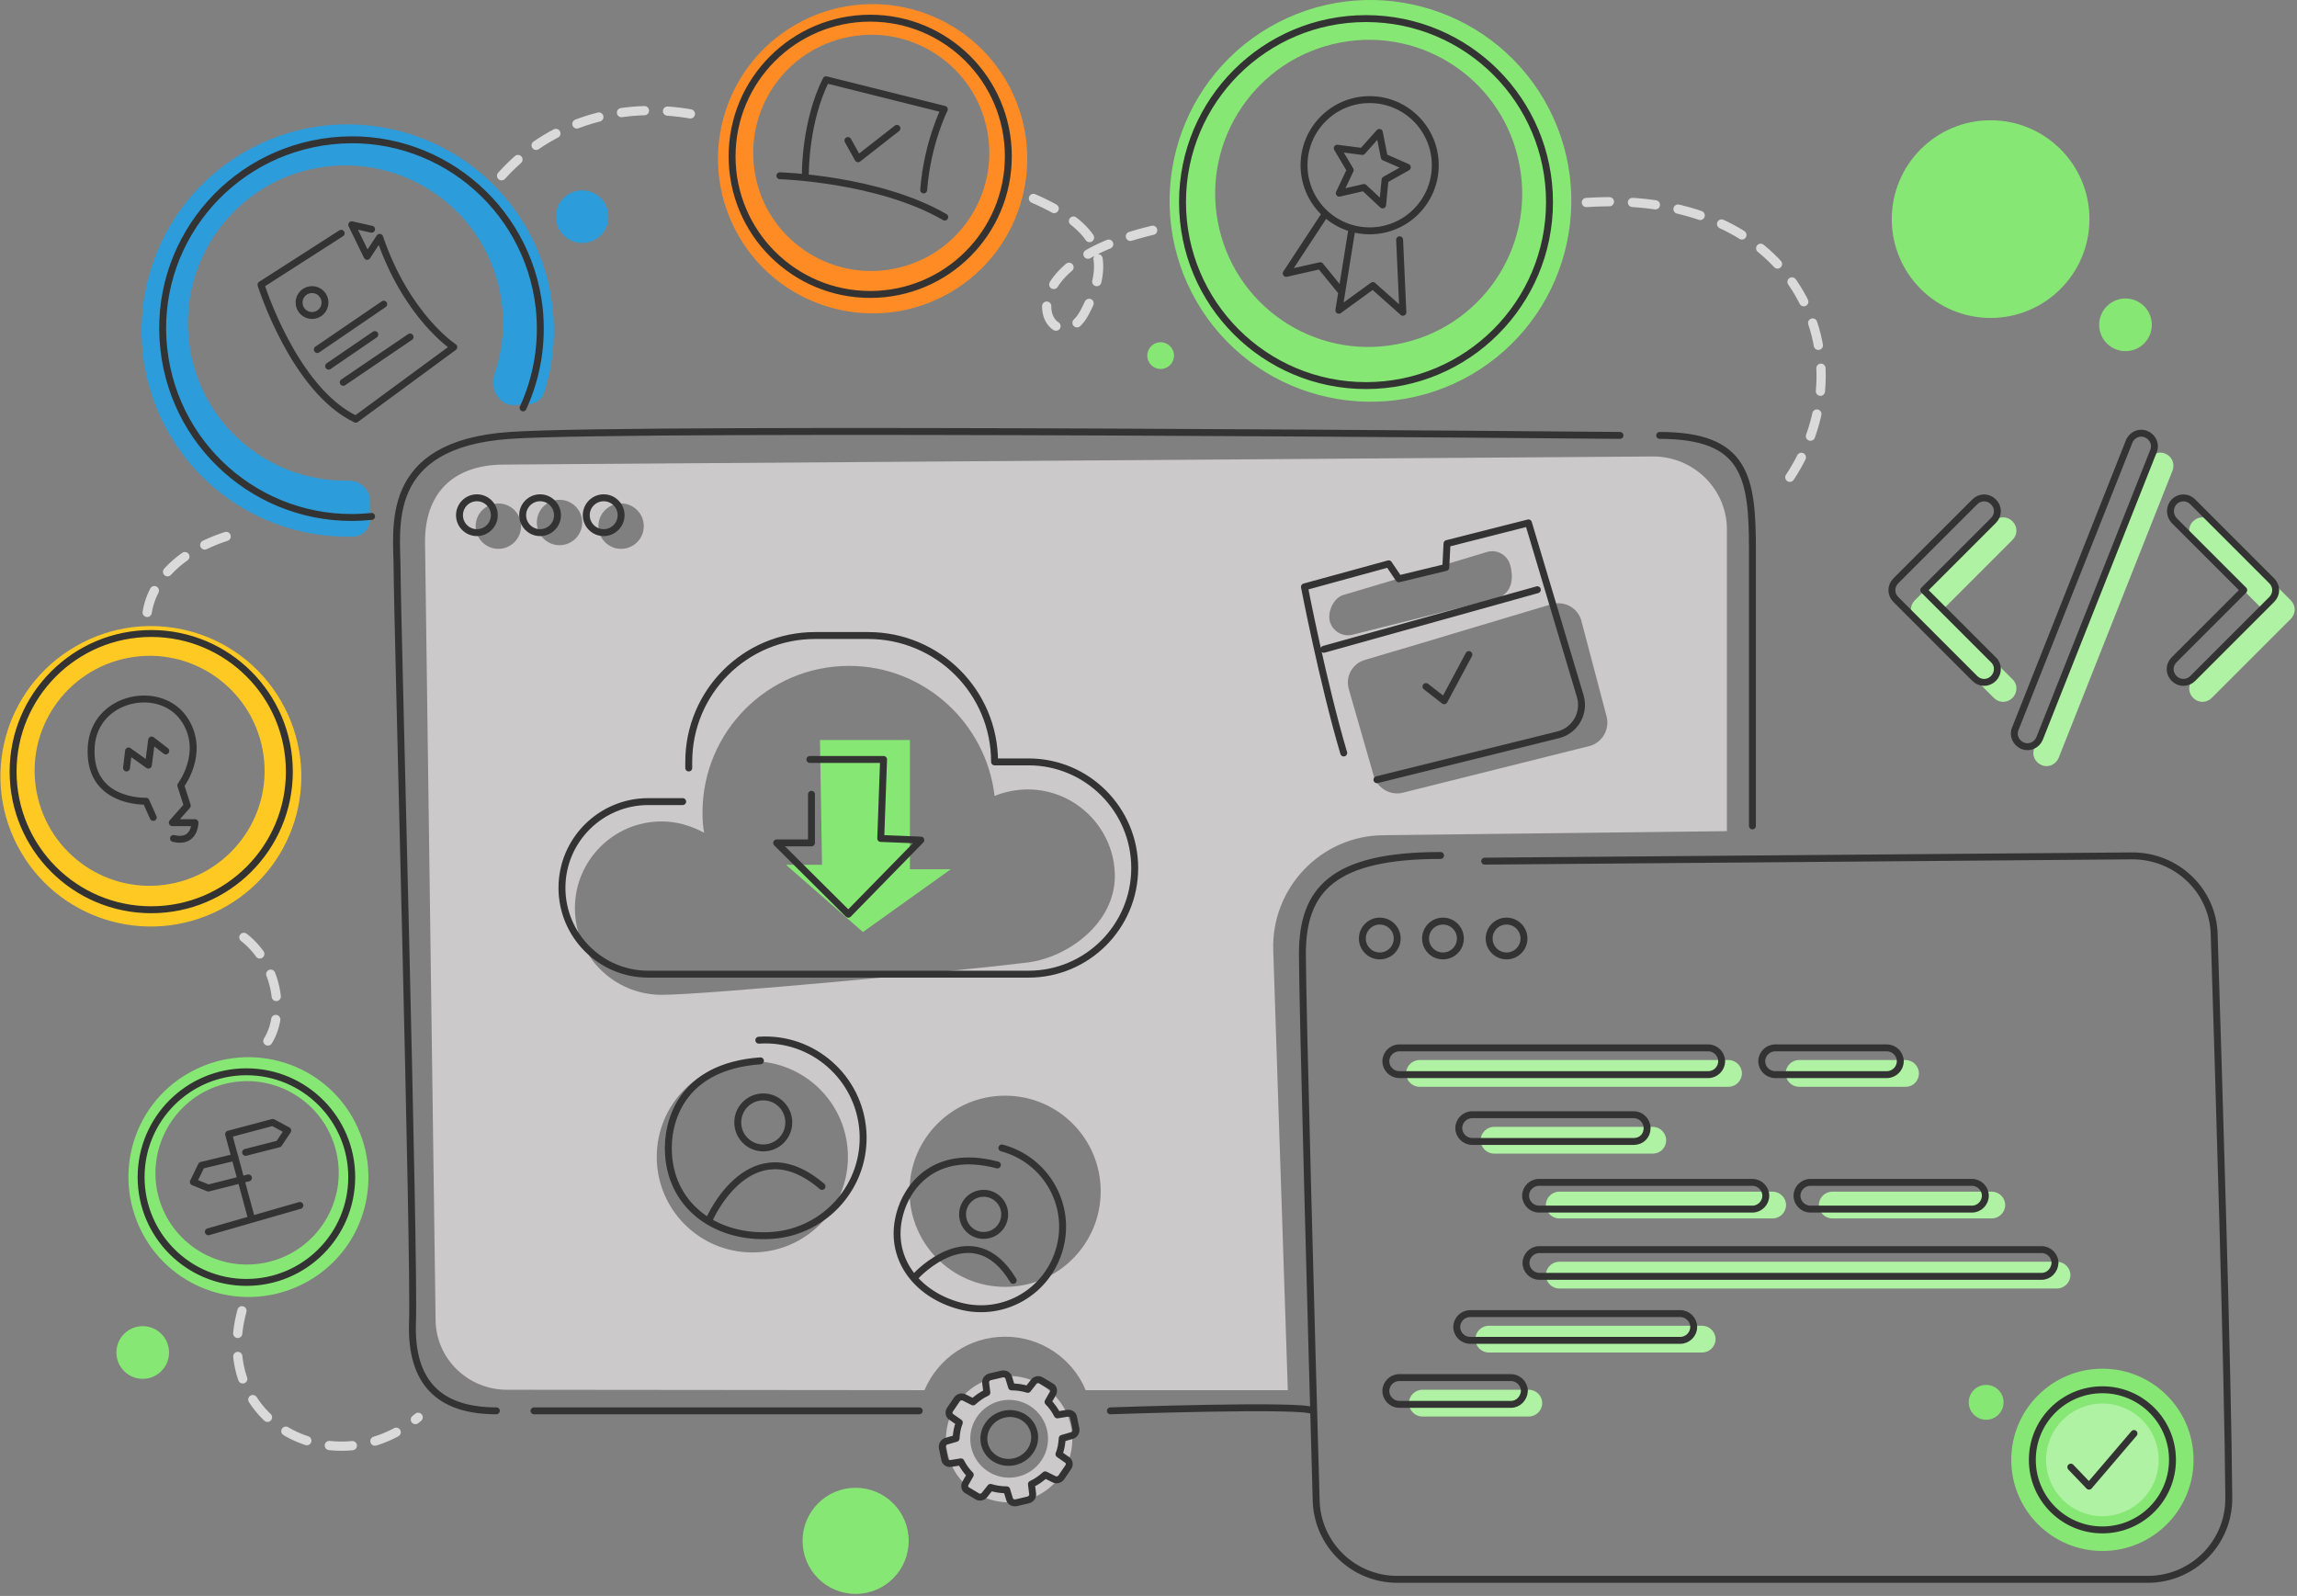 <svg width="498" height="346" viewBox="0 0 498 346" fill="none" xmlns="http://www.w3.org/2000/svg">
<rect x="0" y="0" width="498" height="346" fill="#808080" stroke="none"/>
<path d="M80.187 108.398C80.152 105.966 77.966 104.147 75.535 104.197C59.291 104.533 44.686 93.21 41.393 76.745C37.704 58.215 49.736 40.212 68.178 36.523C86.707 32.835 104.71 44.866 108.399 63.308C109.615 69.511 109.105 75.671 107.16 81.265C106.085 84.355 108.333 88.037 111.598 87.823L114.612 87.626C116.176 87.524 117.552 86.522 118.023 85.026C121.704 73.314 120.569 60.14 113.756 48.73C101.11 27.566 73.622 20.628 52.458 33.274C31.294 45.92 24.356 73.407 37.002 94.572C45.643 109.001 61.019 116.771 76.667 116.336C78.729 116.279 80.274 114.512 80.245 112.45L80.187 108.398Z" fill="#2D9CDB"/>
<path d="M160.212 51.277C169.521 67.26 190.07 72.705 206.054 63.396C222.037 54.087 227.481 33.538 218.173 17.554C208.864 1.571 188.314 -3.873 172.331 5.435C156.348 14.744 150.903 35.206 160.212 51.277ZM184.187 7.982C198.062 5.348 211.498 14.569 214.045 28.444C216.68 42.319 207.459 55.756 193.583 58.303C179.708 60.937 166.271 51.716 163.725 37.841C161.178 23.965 170.223 10.617 184.187 7.982Z" fill="#FF8B24"/>
<path d="M4.509 184.674C13.554 200.218 33.489 205.487 49.121 196.442C64.752 187.397 69.934 167.462 60.888 151.918C51.843 136.374 31.908 131.105 16.364 140.15C0.732 149.195 -4.537 169.13 4.509 184.674ZM27.869 142.609C41.393 140.062 54.39 149.02 56.937 162.544C59.483 176.068 50.526 189.065 37.002 191.612C23.477 194.159 10.48 185.201 7.934 171.677C5.387 158.153 14.344 145.156 27.869 142.609Z" fill="#FFC924"/>
<path d="M31.381 268.278C38.582 280.661 54.478 284.876 66.948 277.675C79.418 270.474 83.546 254.578 76.345 242.108C69.144 229.725 53.248 225.51 40.778 232.711C28.308 239.912 24.18 255.808 31.381 268.278ZM49.911 234.731C60.713 232.711 71.076 239.825 73.095 250.626C75.115 261.428 68.002 271.791 57.2 273.811C46.398 275.83 36.036 268.717 34.016 257.915C32.084 247.114 39.197 236.751 49.911 234.731Z" fill="#87E774"/>
<path d="M259.447 65.416C271.566 86.229 298.176 93.254 318.989 81.223C339.802 69.104 346.828 42.495 334.796 21.682C322.677 0.869 296.068 -6.157 275.255 5.874C254.442 17.994 247.416 44.603 259.447 65.416ZM290.623 9.212C308.714 5.787 326.102 17.73 329.439 35.821C332.864 53.911 320.921 71.3 302.83 74.637C284.739 78.062 267.351 66.118 264.014 48.028C260.677 30.025 272.533 12.636 290.623 9.212Z" fill="#87E774"/>
<path opacity="0.66" d="M218.787 298.312C211.235 298.312 205.087 304.459 205.087 312.012C205.087 319.564 211.235 325.712 218.787 325.712C226.34 325.712 232.487 319.564 232.487 312.012C232.487 304.459 226.34 298.312 218.787 298.312ZM218.787 320.355C214.133 320.355 210.357 316.579 210.357 311.924C210.357 307.27 214.133 303.493 218.787 303.493C223.442 303.493 227.218 307.27 227.218 311.924C227.218 316.579 223.442 320.355 218.787 320.355Z" fill="#F1EEEE"/>
<path d="M177.776 160.436H197.272V188.45H206.141L187.085 202.062L170.399 187.484H178.215L177.776 160.436Z" fill="#87E774"/>
<path d="M384.326 264.151H338.046C336.465 264.151 335.148 262.833 335.148 261.252C335.148 259.672 336.465 258.354 338.046 258.354H384.326C385.907 258.354 387.224 259.672 387.224 261.252C387.224 262.833 385.907 264.151 384.326 264.151Z" fill="#B0F2A4"/>
<path d="M369.046 293.219H322.765C321.184 293.219 319.867 291.901 319.867 290.321C319.867 288.74 321.184 287.423 322.765 287.423H369.046C370.627 287.423 371.944 288.74 371.944 290.321C371.944 291.901 370.627 293.219 369.046 293.219Z" fill="#B0F2A4"/>
<path d="M431.837 264.151H397.236C395.655 264.151 394.338 262.833 394.338 261.252C394.338 259.672 395.655 258.354 397.236 258.354H431.837C433.417 258.354 434.735 259.672 434.735 261.252C434.735 262.833 433.417 264.151 431.837 264.151Z" fill="#B0F2A4"/>
<path d="M358.332 250.099H323.907C322.326 250.099 321.009 248.782 321.009 247.201C321.009 245.621 322.326 244.303 323.907 244.303H358.332C359.913 244.303 361.23 245.621 361.23 247.201C361.23 248.87 359.913 250.099 358.332 250.099Z" fill="#B0F2A4"/>
<path d="M413.219 235.609H390.035C388.454 235.609 387.137 234.292 387.137 232.711C387.137 231.131 388.454 229.813 390.035 229.813H413.131C414.712 229.813 416.029 231.131 416.029 232.711C416.029 234.292 414.8 235.609 413.219 235.609Z" fill="#B0F2A4"/>
<path d="M331.459 307.094H308.363C306.782 307.094 305.465 305.777 305.465 304.196C305.465 302.615 306.782 301.298 308.363 301.298H331.459C333.04 301.298 334.357 302.615 334.357 304.196C334.357 305.777 333.04 307.094 331.459 307.094Z" fill="#B0F2A4"/>
<path d="M374.754 235.609H307.748C306.167 235.609 304.85 234.292 304.85 232.711C304.85 231.131 306.167 229.813 307.748 229.813H374.754C376.335 229.813 377.652 231.131 377.652 232.711C377.652 234.292 376.335 235.609 374.754 235.609Z" fill="#B0F2A4"/>
<path d="M445.975 279.343H338.046C336.465 279.343 335.148 278.026 335.148 276.445C335.148 274.864 336.465 273.547 338.046 273.547H445.975C447.556 273.547 448.873 274.864 448.873 276.445C448.873 278.026 447.556 279.343 445.975 279.343Z" fill="#B0F2A4"/>
<path d="M455.811 336.25C466.724 336.25 475.571 327.404 475.571 316.491C475.571 305.578 466.724 296.731 455.811 296.731C444.898 296.731 436.052 305.578 436.052 316.491C436.052 327.404 444.898 336.25 455.811 336.25Z" fill="#87E774"/>
<path d="M471.004 102.036L446.327 164.3C445.712 165.793 444.043 166.496 442.638 165.881C441.145 165.266 440.443 163.598 441.058 162.193L465.735 99.929C466.349 98.436 468.018 97.733 469.423 98.348C470.828 98.875 471.619 100.543 471.004 102.036Z" fill="#B0F2A4"/>
<path d="M436.315 147.263L421.21 132.158L436.315 117.053C437.457 115.912 437.457 114.155 436.315 113.014C435.174 111.872 433.417 111.872 432.276 113.014L415.151 130.139C414.009 131.28 414.009 133.037 415.151 134.178L432.276 151.303C433.417 152.445 435.174 152.445 436.315 151.303C437.457 150.161 437.457 148.317 436.315 147.263Z" fill="#B0F2A4"/>
<path d="M475.483 117.053L490.587 132.158L475.483 147.263C474.341 148.405 474.341 150.161 475.483 151.303C476.624 152.445 478.381 152.445 479.522 151.303L496.647 134.178C497.789 133.037 497.789 131.28 496.647 130.139L479.522 113.014C478.381 111.872 476.624 111.872 475.483 113.014C474.341 114.068 474.341 115.912 475.483 117.053Z" fill="#B0F2A4"/>
<path d="M431.573 68.929C443.407 68.929 453.001 59.335 453.001 47.501C453.001 35.666 443.407 26.073 431.573 26.073C419.739 26.073 410.145 35.666 410.145 47.501C410.145 59.335 419.739 68.929 431.573 68.929Z" fill="#87E774"/>
<path d="M460.817 76.13C463.969 76.13 466.525 73.574 466.525 70.421C466.525 67.269 463.969 64.713 460.817 64.713C457.664 64.713 455.109 67.269 455.109 70.421C455.109 73.574 457.664 76.13 460.817 76.13Z" fill="#87E774"/>
<path d="M185.504 345.559C191.857 345.559 197.008 340.408 197.008 334.055C197.008 327.701 191.857 322.55 185.504 322.55C179.15 322.55 174 327.701 174 334.055C174 340.408 179.15 345.559 185.504 345.559Z" fill="#87E774"/>
<path d="M430.607 307.797C432.693 307.797 434.383 306.106 434.383 304.02C434.383 301.935 432.693 300.244 430.607 300.244C428.522 300.244 426.831 301.935 426.831 304.02C426.831 306.106 428.522 307.797 430.607 307.797Z" fill="#87E774"/>
<path d="M30.942 298.927C34.095 298.927 36.65 296.371 36.65 293.219C36.65 290.066 34.095 287.51 30.942 287.51C27.79 287.51 25.234 290.066 25.234 293.219C25.234 296.371 27.79 298.927 30.942 298.927Z" fill="#87E774"/>
<path d="M126.226 52.682C129.379 52.682 131.934 50.126 131.934 46.974C131.934 43.821 129.379 41.266 126.226 41.266C123.073 41.266 120.518 43.821 120.518 46.974C120.518 50.126 123.073 52.682 126.226 52.682Z" fill="#2D9CDB"/>
<path d="M251.632 79.994C253.232 79.994 254.53 78.696 254.53 77.096C254.53 75.495 253.232 74.198 251.632 74.198C250.031 74.198 248.734 75.495 248.734 77.096C248.734 78.696 250.031 79.994 251.632 79.994Z" fill="#87E774"/>
<path opacity="0.66" fill-rule="evenodd" clip-rule="evenodd" d="M109.101 100.719L358.244 98.963C367.114 98.875 374.403 105.988 374.403 114.77V180.195L299.932 181.074C286.408 181.161 275.606 192.49 276.045 206.014L279.207 301.386H235.385C232.575 294.624 225.813 289.794 217.909 289.794C210.093 289.794 203.331 294.536 200.433 301.386L110.067 301.298C101.549 301.386 94.523 294.624 94.435 286.193L92.152 117.844C91.977 107.042 98.124 100.807 109.101 100.719ZM126.226 113.277C126.226 115.993 124.024 118.195 121.308 118.195C118.592 118.195 116.39 115.993 116.39 113.277C116.39 110.561 118.592 108.359 121.308 108.359C124.024 108.359 126.226 110.561 126.226 113.277ZM108.047 118.986C110.764 118.986 112.965 116.784 112.965 114.068C112.965 111.352 110.764 109.15 108.047 109.15C105.331 109.15 103.13 111.352 103.13 114.068C103.13 116.784 105.331 118.986 108.047 118.986ZM322.326 119.688C314.774 121.971 298.703 126.801 291.238 128.997C289.13 129.612 287.725 132.685 288.34 134.793C288.955 136.901 291.15 138.13 293.258 137.603L324.346 129.787C328.298 128.558 328.034 124.694 327.42 122.498C326.805 120.303 324.521 118.986 322.326 119.688ZM322.569 135.125C327.886 133.529 332.802 132.054 336.289 131.017C339.187 130.138 342.173 131.807 342.876 134.705L348.32 155.343C349.023 158.153 347.355 161.051 344.544 161.753L304.147 171.853C301.425 172.555 298.615 170.887 297.825 168.164L292.468 149.547C291.589 146.736 293.17 143.838 295.98 143.048C302.141 141.256 312.872 138.035 322.368 135.185L322.448 135.161L322.47 135.154L322.569 135.125ZM215.626 172.555C217.821 171.677 220.28 171.15 222.827 171.15C233.19 171.15 241.62 179.581 241.708 189.856C241.708 200.218 231.521 207.507 222.915 208.649C208.161 210.493 153.099 215.674 143.439 215.674C133.076 215.674 124.645 207.244 124.645 196.881C124.645 186.518 133.076 178.088 143.439 178.088C146.776 178.088 149.937 179.054 152.66 180.547C152.396 179.142 152.308 177.649 152.308 176.156C152.308 158.592 166.535 144.365 184.099 144.365C200.345 144.365 213.782 156.748 215.626 172.555ZM163.11 271.527C174.556 271.527 183.835 262.248 183.835 250.802C183.835 239.356 174.556 230.077 163.11 230.077C151.664 230.077 142.385 239.356 142.385 250.802C142.385 262.248 151.664 271.527 163.11 271.527ZM217.909 278.992C229.355 278.992 238.634 269.713 238.634 258.267C238.634 246.82 229.355 237.541 217.909 237.541C206.463 237.541 197.184 246.82 197.184 258.267C197.184 269.713 206.463 278.992 217.909 278.992ZM134.657 118.986C137.373 118.986 139.574 116.784 139.574 114.068C139.574 111.352 137.373 109.15 134.657 109.15C131.941 109.15 129.739 111.352 129.739 114.068C129.739 116.784 131.941 118.986 134.657 118.986Z" fill="#F1EEEE"/>
<path d="M455.811 328.698C462.553 328.698 468.018 323.232 468.018 316.491C468.018 309.749 462.553 304.284 455.811 304.284C449.07 304.284 443.604 309.749 443.604 316.491C443.604 323.232 449.07 328.698 455.811 328.698Z" fill="#B0F2A4"/>
<path d="M312.315 185.465C289.043 185.465 282.368 192.841 282.368 206.805C282.368 217.519 284.388 291.374 285.354 325.361C285.618 334.845 293.434 342.397 302.918 342.397H465.647C475.395 342.397 483.299 334.494 483.211 324.746C483.035 297.961 481.015 233.502 480.049 202.589C479.786 193.017 471.882 185.552 462.31 185.552L321.887 186.694M379.935 179.054C379.935 179.054 379.935 135.056 379.935 119.249C379.935 103.442 378.53 94.396 359.825 94.396M351.219 94.396C351.219 94.396 138.257 92.464 110.506 94.396C82.755 96.328 86.093 114.507 86.093 123.552C86.093 132.597 89.957 273.811 89.43 286.72C88.991 299.629 95.138 305.865 107.608 305.865M240.742 305.865C240.742 305.865 283.071 304.372 284.564 305.865M115.775 305.865H199.292M148.005 173.785H140.54C130.266 173.785 121.835 182.127 121.835 192.49C121.835 202.765 130.178 211.196 140.54 211.196H223.003C235.649 211.196 246.011 200.921 246.011 188.187C246.011 175.541 235.736 165.178 223.003 165.178H215.626C215.626 149.986 203.331 137.779 188.226 137.779H176.722C161.529 137.779 149.322 150.073 149.322 165.178V166.496M175.932 172.204V182.742H168.379L183.923 198.198L199.643 182.127L190.949 181.776L191.563 164.651H175.58M164.515 225.51C176.195 224.72 186.294 233.589 187.085 245.269C187.875 256.949 179.005 267.049 167.325 267.839C155.645 268.629 145.634 261.867 144.931 250.187C144.492 243.425 147.478 231.218 164.866 229.989M153.889 264.151C153.889 264.151 162.759 244.04 178.215 257.213M217.207 248.87C226.691 251.417 232.311 261.077 229.765 270.561C227.218 280.046 217.558 285.666 208.073 283.119C198.589 280.573 192.529 272.581 195.076 263.185C196.481 257.74 202.19 248.87 216.241 252.558M198.589 276.621C198.589 276.621 210.971 263.097 219.666 277.587M448.961 318.072L452.913 322.199L462.661 310.783M80.56 111.96C58.078 114.331 37.968 98.085 35.509 75.603C33.05 53.121 49.384 33.011 71.866 30.552C94.348 28.093 114.458 44.427 116.917 66.909C117.708 74.549 116.39 81.926 113.404 88.424M33.225 177.21L31.645 173.697C31.645 173.697 18.911 174.224 19.789 161.753C20.58 150.864 35.245 148.054 40.251 156.396C44.466 163.334 39.197 170.272 39.197 170.272L40.602 174.663L37.353 178.351H42.271C42.271 178.351 42.271 182.918 37.617 181.776M27.429 166.496L27.869 162.807L32.172 165.881L32.874 160.436L35.948 162.807M80.56 49.696L76.257 48.73L79.594 55.58L82.316 51.453C88.2 68.665 98.387 75.252 98.387 75.252L77.135 90.883C63.699 84.473 56.585 61.727 56.585 61.727L73.974 50.574M68.792 75.778L83.195 65.943M74.413 82.892L88.903 73.056M71.251 79.379L81.263 72.529M169.082 38.104C169.082 38.104 190.422 38.719 204.824 47.062M174.614 37.489C174.614 37.489 174.527 26.424 179.093 17.291L204.736 23.702C204.736 23.702 201.048 30.991 200.258 41.178M183.835 30.464L186.031 34.416L194.461 27.829M292.995 50.311L290.272 67.26L297.649 61.903L304.148 67.699L303.445 51.98M290.887 63.308L286.232 57.6L278.856 59.269L286.935 46.974M45.169 267.049L65.016 261.34M54.566 264.326L49.56 245.884L59.132 243.337L62.382 245.094L60.449 247.992L53.248 249.836M50.965 250.89L43.676 252.646L41.92 256.247L45.169 257.564L53.863 255.369M291.326 163.246C286.847 148.141 282.807 127.241 282.807 127.241L301.074 122.235L303.269 125.484L313.456 123.025L313.72 117.844L331.372 113.365L342.612 150.952C343.666 154.552 341.559 158.328 337.87 159.294L298.527 169.042M287.023 140.765L333.304 127.855M309.153 148.844L313.105 151.918L318.462 141.906M302.918 203.468C302.918 205.553 301.227 207.244 299.142 207.244C297.056 207.244 295.366 205.553 295.366 203.468C295.366 201.382 297.056 199.691 299.142 199.691C301.227 199.691 302.918 201.382 302.918 203.468ZM316.618 203.468C316.618 205.553 314.927 207.244 312.842 207.244C310.756 207.244 309.065 205.553 309.065 203.468C309.065 201.382 310.756 199.691 312.842 199.691C314.927 199.691 316.618 201.382 316.618 203.468ZM330.405 203.468C330.405 205.553 328.715 207.244 326.629 207.244C324.544 207.244 322.853 205.553 322.853 203.468C322.853 201.382 324.544 199.691 326.629 199.691C328.715 199.691 330.405 201.382 330.405 203.468ZM107.169 111.697C107.169 113.782 105.479 115.473 103.393 115.473C101.307 115.473 99.617 113.782 99.617 111.697C99.617 109.611 101.307 107.92 103.393 107.92C105.479 107.92 107.169 109.611 107.169 111.697ZM120.869 111.697C120.869 113.782 119.178 115.473 117.093 115.473C115.007 115.473 113.317 113.782 113.317 111.697C113.317 109.611 115.007 107.92 117.093 107.92C119.178 107.92 120.869 109.611 120.869 111.697ZM134.657 111.697C134.657 113.782 132.966 115.473 130.88 115.473C128.795 115.473 127.104 113.782 127.104 111.697C127.104 109.611 128.795 107.92 130.88 107.92C132.966 107.92 134.657 109.611 134.657 111.697ZM370.363 232.975H303.357C301.776 232.975 300.459 231.657 300.459 230.077C300.459 228.496 301.776 227.179 303.357 227.179H370.363C371.944 227.179 373.261 228.496 373.261 230.077C373.261 231.657 371.944 232.975 370.363 232.975ZM409.091 232.975H384.853C383.273 232.975 381.955 231.657 381.955 230.077C381.955 228.496 383.273 227.179 384.853 227.179H409.091C410.672 227.179 411.989 228.496 411.989 230.077C411.989 231.657 410.672 232.975 409.091 232.975ZM466.876 97.821L442.199 160.085C441.585 161.578 439.916 162.28 438.511 161.666C437.018 161.051 436.315 159.382 436.93 157.977L461.607 95.713C462.222 94.221 463.891 93.518 465.296 94.133C466.789 94.747 467.491 96.416 466.876 97.821ZM432.188 143.048L417.083 127.943L432.188 112.838C433.33 111.697 433.33 109.94 432.188 108.798C431.046 107.657 429.29 107.657 428.148 108.798L411.023 125.923C409.882 127.065 409.882 128.821 411.023 129.963L428.148 147.088C429.29 148.229 431.046 148.229 432.188 147.088C433.33 145.946 433.33 144.102 432.188 143.048ZM471.355 112.838L486.46 127.943L471.355 143.048C470.214 144.19 470.214 145.946 471.355 147.088C472.497 148.229 474.253 148.229 475.395 147.088L492.52 129.963C493.661 128.821 493.661 127.065 492.52 125.923L475.395 108.798C474.253 107.657 472.497 107.657 471.355 108.798C470.301 109.94 470.301 111.697 471.355 112.838ZM327.595 304.46H303.357C301.776 304.46 300.459 303.142 300.459 301.562C300.459 299.981 301.776 298.663 303.357 298.663H327.595C329.176 298.663 330.493 299.981 330.493 301.562C330.405 303.142 329.176 304.46 327.595 304.46ZM354.204 247.465H319.165C317.584 247.465 316.267 246.148 316.267 244.567C316.267 242.986 317.584 241.669 319.165 241.669H354.204C355.785 241.669 357.102 242.986 357.102 244.567C357.102 246.235 355.873 247.465 354.204 247.465ZM379.935 262.131H333.655C332.074 262.131 330.757 260.813 330.757 259.233C330.757 257.652 332.074 256.335 333.655 256.335H379.935C381.516 256.335 382.833 257.652 382.833 259.233C382.833 260.813 381.516 262.131 379.935 262.131ZM442.638 276.709H333.743C332.162 276.709 330.845 275.391 330.845 273.811C330.845 272.23 332.162 270.913 333.743 270.913H442.638C444.219 270.913 445.536 272.23 445.536 273.811C445.449 275.391 444.219 276.709 442.638 276.709ZM364.304 290.584H318.726C317.145 290.584 315.828 289.267 315.828 287.686C315.828 286.105 317.145 284.788 318.726 284.788H364.304C365.884 284.788 367.202 286.105 367.202 287.686C367.202 289.267 365.884 290.584 364.304 290.584ZM427.533 262.131H392.494C390.913 262.131 389.596 260.813 389.596 259.233C389.596 257.652 390.913 256.335 392.494 256.335H427.533C429.114 256.335 430.431 257.652 430.431 259.233C430.431 260.813 429.114 262.131 427.533 262.131ZM171.014 243.337C171.014 246.393 168.537 248.87 165.481 248.87C162.426 248.87 159.949 246.393 159.949 243.337C159.949 240.282 162.426 237.805 165.481 237.805C168.537 237.805 171.014 240.282 171.014 243.337ZM217.821 263.272C217.821 265.794 215.777 267.839 213.255 267.839C210.733 267.839 208.688 265.794 208.688 263.272C208.688 260.75 210.733 258.706 213.255 258.706C215.777 258.706 217.821 260.75 217.821 263.272ZM471.004 316.491C471.004 324.881 464.202 331.683 455.811 331.683C447.421 331.683 440.619 324.881 440.619 316.491C440.619 308.1 447.421 301.298 455.811 301.298C464.202 301.298 471.004 308.1 471.004 316.491ZM62.733 167.286C62.733 183.825 49.325 197.232 32.786 197.232C16.247 197.232 2.84 183.825 2.84 167.286C2.84 150.747 16.247 137.34 32.786 137.34C49.325 137.34 62.733 150.747 62.733 167.286ZM76.257 255.193C76.257 267.803 66.034 278.026 53.424 278.026C40.814 278.026 30.591 267.803 30.591 255.193C30.591 242.583 40.814 232.36 53.424 232.36C66.034 232.36 76.257 242.583 76.257 255.193ZM218.612 33.889C218.612 50.428 205.204 63.835 188.665 63.835C172.126 63.835 158.719 50.428 158.719 33.889C158.719 17.35 172.126 3.942 188.665 3.942C205.204 3.942 218.612 17.35 218.612 33.889ZM335.938 43.812C335.938 65.783 318.127 83.594 296.156 83.594C274.185 83.594 256.374 65.783 256.374 43.812C256.374 21.841 274.185 4.03 296.156 4.03C318.127 4.03 335.938 21.841 335.938 43.812ZM70.461 65.591C70.461 67.144 69.203 68.402 67.651 68.402C66.099 68.402 64.84 67.144 64.84 65.591C64.84 64.039 66.099 62.781 67.651 62.781C69.203 62.781 70.461 64.039 70.461 65.591ZM311.173 35.821C311.173 43.678 304.804 50.047 296.946 50.047C289.089 50.047 282.72 43.678 282.72 35.821C282.72 27.964 289.089 21.594 296.946 21.594C304.804 21.594 311.173 27.964 311.173 35.821ZM299.054 28.707L300.108 34.064L305.114 36.26L300.284 38.982L299.757 44.427L295.717 40.651L290.36 41.88L292.731 36.875L289.921 32.132L295.366 32.835L299.054 28.707ZM231.433 306.392L229.238 306.743C228.711 305.689 228.008 304.723 227.218 303.933L228.272 302.088C228.535 301.562 228.447 300.859 227.921 300.595L225.725 299.278C225.198 298.927 224.496 299.103 224.144 299.542L222.827 301.21C221.685 300.859 220.544 300.683 219.314 300.683L218.7 298.663C218.524 298.049 217.909 297.785 217.294 297.873L214.66 298.488C214.045 298.663 213.606 299.19 213.694 299.805L213.957 301.913C212.816 302.44 211.85 303.142 210.971 303.933L209.039 302.967C208.513 302.703 207.81 302.879 207.459 303.406L205.966 305.601C205.614 306.128 205.702 306.831 206.229 307.182L207.986 308.411C207.546 309.465 207.371 310.607 207.283 311.836L205.175 312.451C204.561 312.627 204.209 313.241 204.297 313.856L204.824 316.403C204.912 317.018 205.527 317.369 206.141 317.281L208.337 316.93C208.864 317.984 209.566 318.95 210.357 319.74L209.303 321.584C209.039 322.111 209.127 322.814 209.654 323.077L211.85 324.394C212.377 324.746 213.079 324.57 213.43 324.131L214.748 322.462C215.889 322.814 217.031 322.989 218.26 322.989L218.875 325.009C219.051 325.624 219.666 325.887 220.28 325.8L222.915 325.185C223.53 325.009 223.969 324.482 223.881 323.868L223.617 321.76C224.759 321.233 225.725 320.53 226.603 319.74L228.535 320.706C229.062 320.97 229.765 320.794 230.116 320.267L231.609 318.072C231.96 317.545 231.872 316.842 231.345 316.491L229.589 315.261C230.028 314.207 230.204 313.066 230.292 311.836L232.399 311.222C233.014 311.046 233.365 310.431 233.278 309.817L232.751 307.27C232.663 306.655 232.048 306.304 231.433 306.392ZM224.067 310.016C224.977 312.78 223.362 315.795 220.46 316.751C217.557 317.706 214.467 316.24 213.557 313.476C212.647 310.711 214.262 307.696 217.164 306.74C220.067 305.785 223.157 307.251 224.067 310.016Z" stroke="#333333" stroke-width="1.5" stroke-miterlimit="10" stroke-linecap="round" stroke-linejoin="round"/>
<path d="M58.078 225.686C62.469 218.66 59.395 205.487 49.296 201.096M31.908 132.773C33.05 125.572 39.636 118.107 53.687 115.034M108.75 38.104C120.517 25.019 137.73 21.594 153.362 25.458M224.056 43.022C238.107 49.169 241.444 55.931 235.121 67.787C228.798 79.642 214.221 57.776 251.28 49.608M343.929 43.9C392.845 40.739 406.281 81.926 385.204 107.306M52.458 284.173C45.783 308.587 72.832 322.287 90.659 307.27" stroke="#DADADA" stroke-width="2" stroke-miterlimit="10" stroke-linecap="round" stroke-linejoin="round" stroke-dasharray="5 5"/>
</svg>
